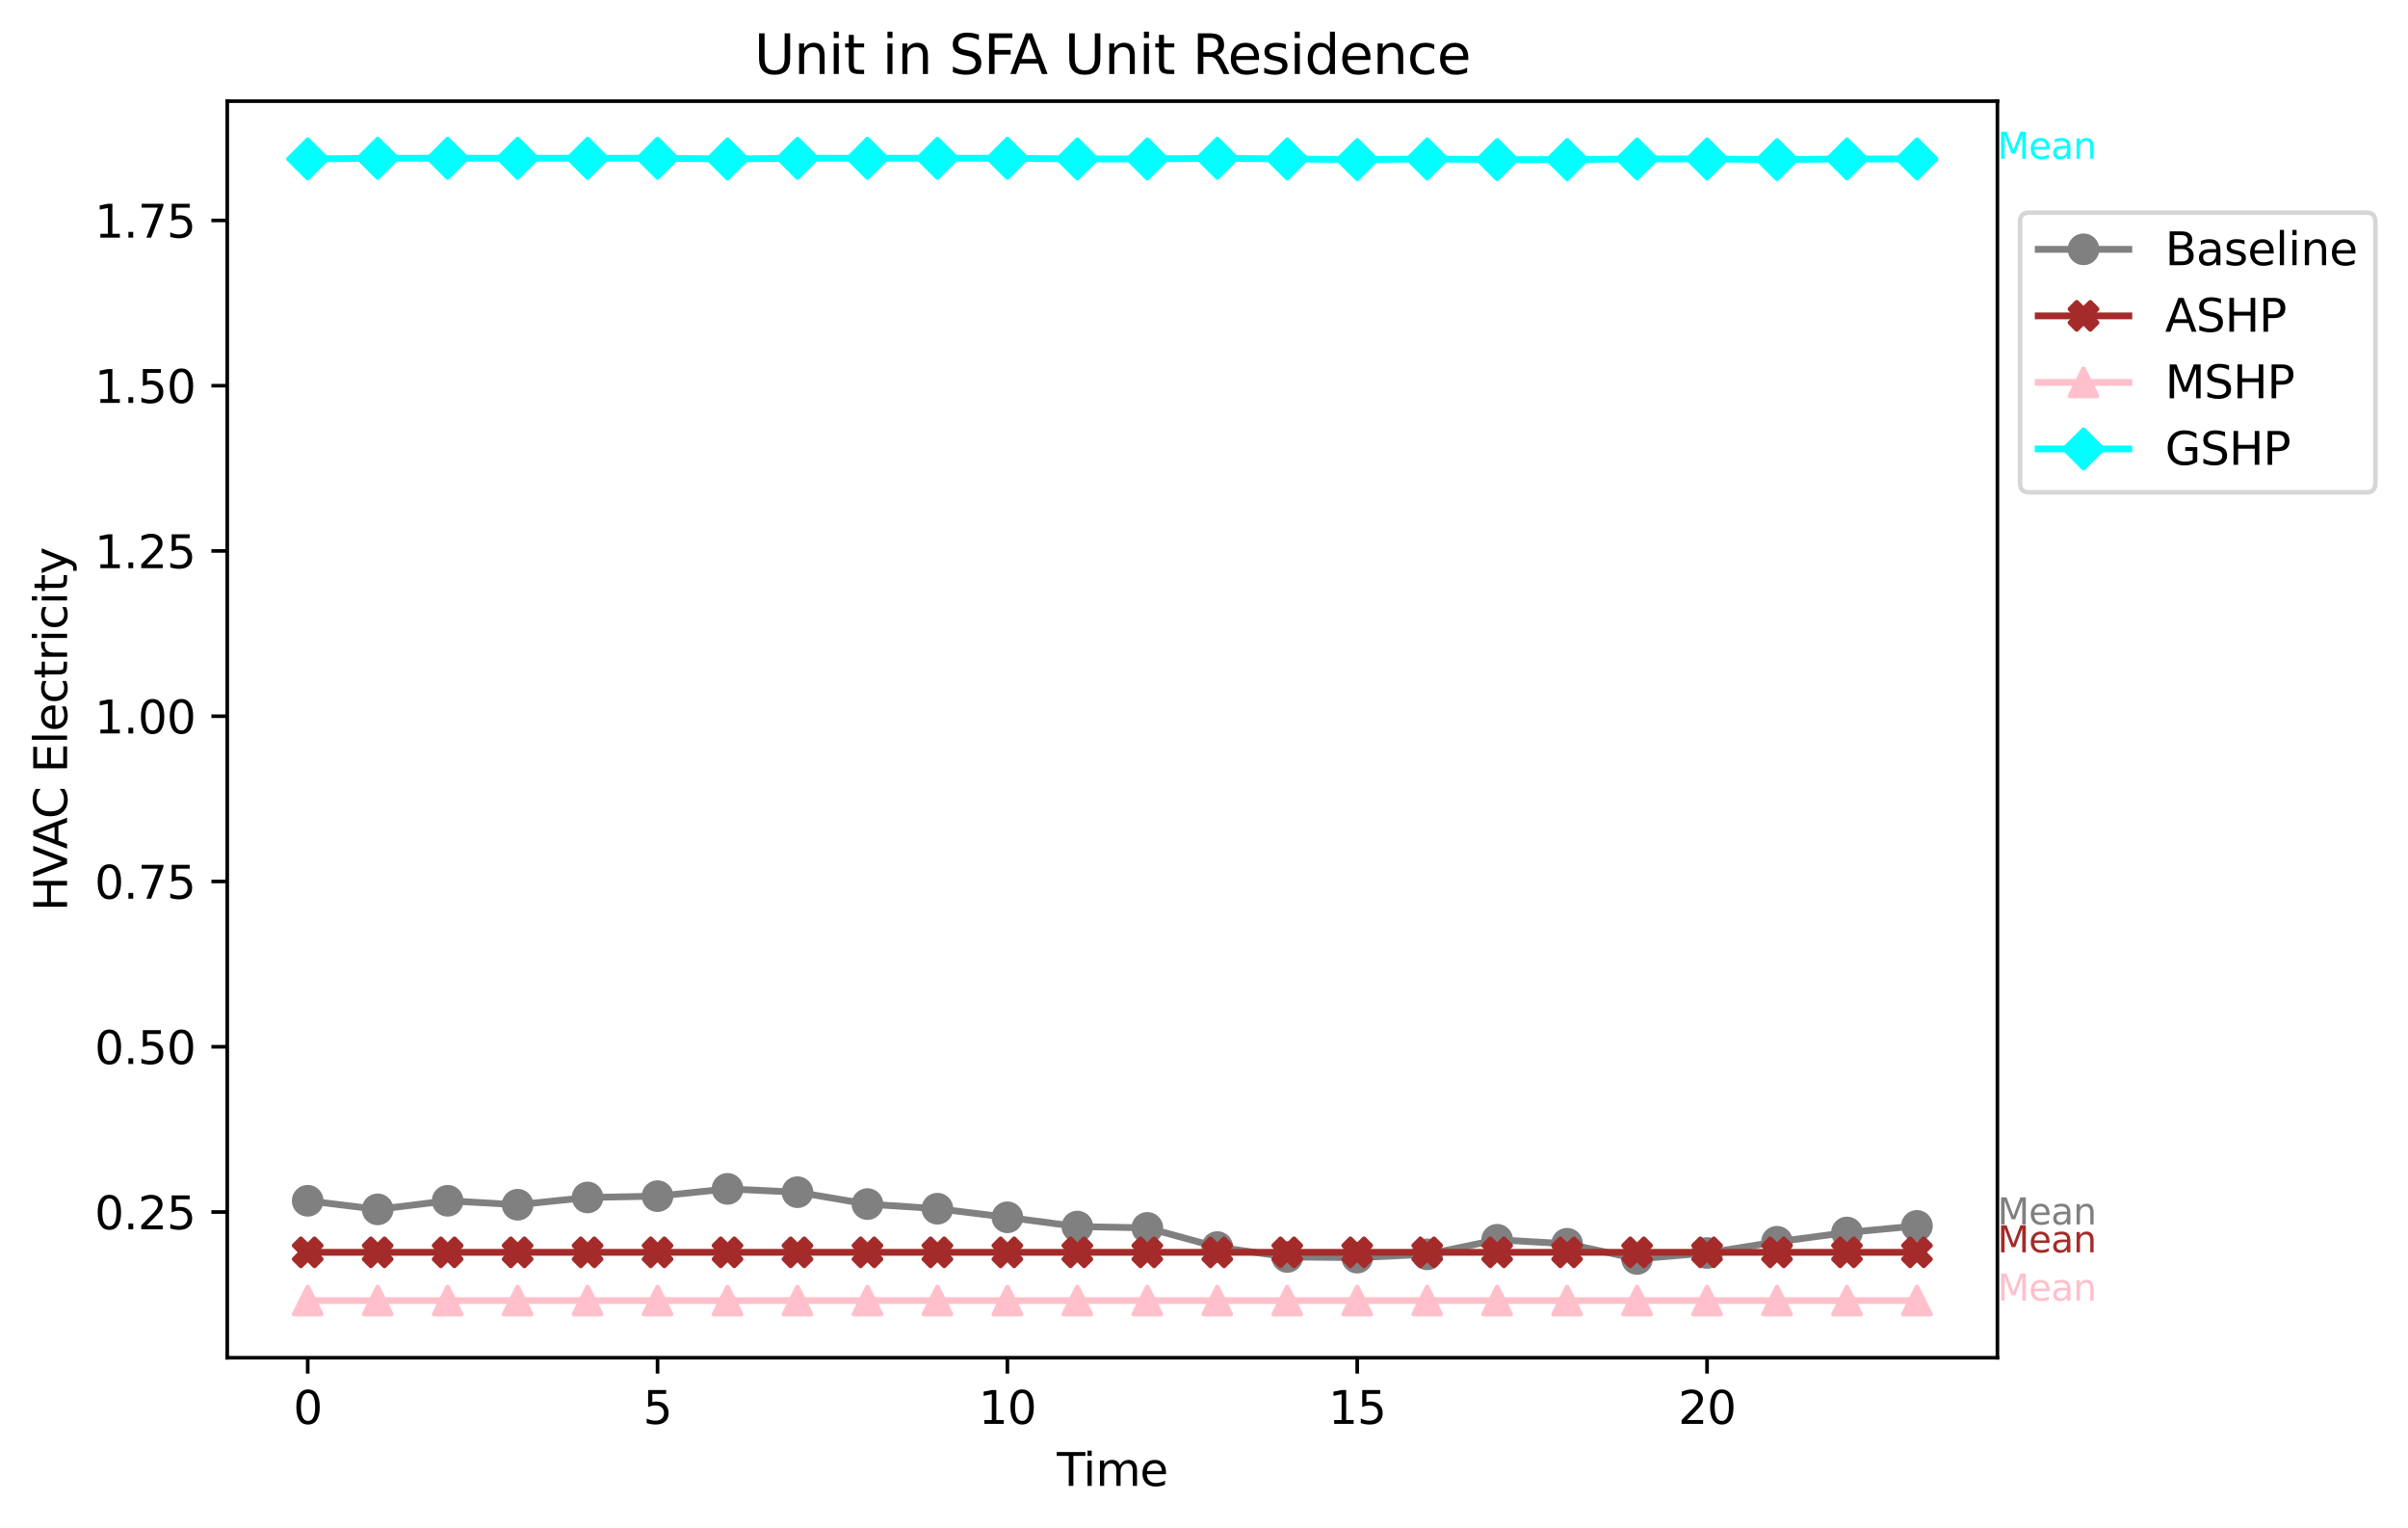 <?xml version="1.0" encoding="utf-8" standalone="no"?>
<!DOCTYPE svg PUBLIC "-//W3C//DTD SVG 1.1//EN"
  "http://www.w3.org/Graphics/SVG/1.1/DTD/svg11.dtd">
<svg xmlns:xlink="http://www.w3.org/1999/xlink" width="531.342pt" height="337.074pt" viewBox="0 0 531.342 337.074" xmlns="http://www.w3.org/2000/svg" version="1.1">
 <defs>
  <style type="text/css">*{stroke-linejoin: round; stroke-linecap: butt}</style>
 </defs>
 <g id="figure_1">
  <g id="patch_1">
   <path d="M 0 337.074 
L 531.342 337.074 
L 531.342 0 
L 0 0 
z
" style="fill: #ffffff"/>
  </g>
  <g id="axes_1">
   <g id="patch_2">
    <path d="M 50.144 299.518 
L 440.744 299.518 
L 440.744 22.318 
L 50.144 22.318 
z
" style="fill: #ffffff"/>
   </g>
   <g id="matplotlib.axis_1">
    <g id="xtick_1">
     <g id="line2d_1">
      <defs>
       <path id="m0a360d0a09" d="M 0 0 
L 0 3.5 
" style="stroke: #000000; stroke-width: 0.8"/>
      </defs>
      <g>
       <use xlink:href="#m0a360d0a09" x="67.898" y="299.518" style="stroke: #000000; stroke-width: 0.8"/>
      </g>
     </g>
     <g id="text_1">
      <!-- 0 -->
      <g transform="translate(64.717 314.117) scale(0.1 -0.1)">
       <defs>
        <path id="DejaVuSans-30" d="M 2034 4250 
Q 1547 4250 1301 3770 
Q 1056 3291 1056 2328 
Q 1056 1369 1301 889 
Q 1547 409 2034 409 
Q 2525 409 2770 889 
Q 3016 1369 3016 2328 
Q 3016 3291 2770 3770 
Q 2525 4250 2034 4250 
z
M 2034 4750 
Q 2819 4750 3233 4129 
Q 3647 3509 3647 2328 
Q 3647 1150 3233 529 
Q 2819 -91 2034 -91 
Q 1250 -91 836 529 
Q 422 1150 422 2328 
Q 422 3509 836 4129 
Q 1250 4750 2034 4750 
z
" transform="scale(0.016)"/>
       </defs>
       <use xlink:href="#DejaVuSans-30"/>
      </g>
     </g>
    </g>
    <g id="xtick_2">
     <g id="line2d_2">
      <g>
       <use xlink:href="#m0a360d0a09" x="145.092" y="299.518" style="stroke: #000000; stroke-width: 0.8"/>
      </g>
     </g>
     <g id="text_2">
      <!-- 5 -->
      <g transform="translate(141.911 314.117) scale(0.1 -0.1)">
       <defs>
        <path id="DejaVuSans-35" d="M 691 4666 
L 3169 4666 
L 3169 4134 
L 1269 4134 
L 1269 2991 
Q 1406 3038 1543 3061 
Q 1681 3084 1819 3084 
Q 2600 3084 3056 2656 
Q 3513 2228 3513 1497 
Q 3513 744 3044 326 
Q 2575 -91 1722 -91 
Q 1428 -91 1123 -41 
Q 819 9 494 109 
L 494 744 
Q 775 591 1075 516 
Q 1375 441 1709 441 
Q 2250 441 2565 725 
Q 2881 1009 2881 1497 
Q 2881 1984 2565 2268 
Q 2250 2553 1709 2553 
Q 1456 2553 1204 2497 
Q 953 2441 691 2322 
L 691 4666 
z
" transform="scale(0.016)"/>
       </defs>
       <use xlink:href="#DejaVuSans-35"/>
      </g>
     </g>
    </g>
    <g id="xtick_3">
     <g id="line2d_3">
      <g>
       <use xlink:href="#m0a360d0a09" x="222.286" y="299.518" style="stroke: #000000; stroke-width: 0.8"/>
      </g>
     </g>
     <g id="text_3">
      <!-- 10 -->
      <g transform="translate(215.923 314.117) scale(0.1 -0.1)">
       <defs>
        <path id="DejaVuSans-31" d="M 794 531 
L 1825 531 
L 1825 4091 
L 703 3866 
L 703 4441 
L 1819 4666 
L 2450 4666 
L 2450 531 
L 3481 531 
L 3481 0 
L 794 0 
L 794 531 
z
" transform="scale(0.016)"/>
       </defs>
       <use xlink:href="#DejaVuSans-31"/>
       <use xlink:href="#DejaVuSans-30" x="63.623"/>
      </g>
     </g>
    </g>
    <g id="xtick_4">
     <g id="line2d_4">
      <g>
       <use xlink:href="#m0a360d0a09" x="299.479" y="299.518" style="stroke: #000000; stroke-width: 0.8"/>
      </g>
     </g>
     <g id="text_4">
      <!-- 15 -->
      <g transform="translate(293.117 314.117) scale(0.1 -0.1)">
       <use xlink:href="#DejaVuSans-31"/>
       <use xlink:href="#DejaVuSans-35" x="63.623"/>
      </g>
     </g>
    </g>
    <g id="xtick_5">
     <g id="line2d_5">
      <g>
       <use xlink:href="#m0a360d0a09" x="376.673" y="299.518" style="stroke: #000000; stroke-width: 0.8"/>
      </g>
     </g>
     <g id="text_5">
      <!-- 20 -->
      <g transform="translate(370.31 314.117) scale(0.1 -0.1)">
       <defs>
        <path id="DejaVuSans-32" d="M 1228 531 
L 3431 531 
L 3431 0 
L 469 0 
L 469 531 
Q 828 903 1448 1529 
Q 2069 2156 2228 2338 
Q 2531 2678 2651 2914 
Q 2772 3150 2772 3378 
Q 2772 3750 2511 3984 
Q 2250 4219 1831 4219 
Q 1534 4219 1204 4116 
Q 875 4013 500 3803 
L 500 4441 
Q 881 4594 1212 4672 
Q 1544 4750 1819 4750 
Q 2544 4750 2975 4387 
Q 3406 4025 3406 3419 
Q 3406 3131 3298 2873 
Q 3191 2616 2906 2266 
Q 2828 2175 2409 1742 
Q 1991 1309 1228 531 
z
" transform="scale(0.016)"/>
       </defs>
       <use xlink:href="#DejaVuSans-32"/>
       <use xlink:href="#DejaVuSans-30" x="63.623"/>
      </g>
     </g>
    </g>
    <g id="text_6">
     <!-- Time -->
     <g transform="translate(233.21 327.795) scale(0.1 -0.1)">
      <defs>
       <path id="DejaVuSans-54" d="M -19 4666 
L 3928 4666 
L 3928 4134 
L 2272 4134 
L 2272 0 
L 1638 0 
L 1638 4134 
L -19 4134 
L -19 4666 
z
" transform="scale(0.016)"/>
       <path id="DejaVuSans-69" d="M 603 3500 
L 1178 3500 
L 1178 0 
L 603 0 
L 603 3500 
z
M 603 4863 
L 1178 4863 
L 1178 4134 
L 603 4134 
L 603 4863 
z
" transform="scale(0.016)"/>
       <path id="DejaVuSans-6d" d="M 3328 2828 
Q 3544 3216 3844 3400 
Q 4144 3584 4550 3584 
Q 5097 3584 5394 3201 
Q 5691 2819 5691 2113 
L 5691 0 
L 5113 0 
L 5113 2094 
Q 5113 2597 4934 2840 
Q 4756 3084 4391 3084 
Q 3944 3084 3684 2787 
Q 3425 2491 3425 1978 
L 3425 0 
L 2847 0 
L 2847 2094 
Q 2847 2600 2669 2842 
Q 2491 3084 2119 3084 
Q 1678 3084 1418 2786 
Q 1159 2488 1159 1978 
L 1159 0 
L 581 0 
L 581 3500 
L 1159 3500 
L 1159 2956 
Q 1356 3278 1631 3431 
Q 1906 3584 2284 3584 
Q 2666 3584 2933 3390 
Q 3200 3197 3328 2828 
z
" transform="scale(0.016)"/>
       <path id="DejaVuSans-65" d="M 3597 1894 
L 3597 1613 
L 953 1613 
Q 991 1019 1311 708 
Q 1631 397 2203 397 
Q 2534 397 2845 478 
Q 3156 559 3463 722 
L 3463 178 
Q 3153 47 2828 -22 
Q 2503 -91 2169 -91 
Q 1331 -91 842 396 
Q 353 884 353 1716 
Q 353 2575 817 3079 
Q 1281 3584 2069 3584 
Q 2775 3584 3186 3129 
Q 3597 2675 3597 1894 
z
M 3022 2063 
Q 3016 2534 2758 2815 
Q 2500 3097 2075 3097 
Q 1594 3097 1305 2825 
Q 1016 2553 972 2059 
L 3022 2063 
z
" transform="scale(0.016)"/>
      </defs>
      <use xlink:href="#DejaVuSans-54"/>
      <use xlink:href="#DejaVuSans-69" x="57.959"/>
      <use xlink:href="#DejaVuSans-6d" x="85.742"/>
      <use xlink:href="#DejaVuSans-65" x="183.154"/>
     </g>
    </g>
   </g>
   <g id="matplotlib.axis_2">
    <g id="ytick_1">
     <g id="line2d_6">
      <defs>
       <path id="ma47f240fc0" d="M 0 0 
L -3.5 0 
" style="stroke: #000000; stroke-width: 0.8"/>
      </defs>
      <g>
       <use xlink:href="#ma47f240fc0" x="50.144" y="267.376" style="stroke: #000000; stroke-width: 0.8"/>
      </g>
     </g>
     <g id="text_7">
      <!-- 0.25 -->
      <g transform="translate(20.878 271.176) scale(0.1 -0.1)">
       <defs>
        <path id="DejaVuSans-2e" d="M 684 794 
L 1344 794 
L 1344 0 
L 684 0 
L 684 794 
z
" transform="scale(0.016)"/>
       </defs>
       <use xlink:href="#DejaVuSans-30"/>
       <use xlink:href="#DejaVuSans-2e" x="63.623"/>
       <use xlink:href="#DejaVuSans-32" x="95.41"/>
       <use xlink:href="#DejaVuSans-35" x="159.033"/>
      </g>
     </g>
    </g>
    <g id="ytick_2">
     <g id="line2d_7">
      <g>
       <use xlink:href="#ma47f240fc0" x="50.144" y="230.918" style="stroke: #000000; stroke-width: 0.8"/>
      </g>
     </g>
     <g id="text_8">
      <!-- 0.50 -->
      <g transform="translate(20.878 234.717) scale(0.1 -0.1)">
       <use xlink:href="#DejaVuSans-30"/>
       <use xlink:href="#DejaVuSans-2e" x="63.623"/>
       <use xlink:href="#DejaVuSans-35" x="95.41"/>
       <use xlink:href="#DejaVuSans-30" x="159.033"/>
      </g>
     </g>
    </g>
    <g id="ytick_3">
     <g id="line2d_8">
      <g>
       <use xlink:href="#ma47f240fc0" x="50.144" y="194.46" style="stroke: #000000; stroke-width: 0.8"/>
      </g>
     </g>
     <g id="text_9">
      <!-- 0.75 -->
      <g transform="translate(20.878 198.259) scale(0.1 -0.1)">
       <defs>
        <path id="DejaVuSans-37" d="M 525 4666 
L 3525 4666 
L 3525 4397 
L 1831 0 
L 1172 0 
L 2766 4134 
L 525 4134 
L 525 4666 
z
" transform="scale(0.016)"/>
       </defs>
       <use xlink:href="#DejaVuSans-30"/>
       <use xlink:href="#DejaVuSans-2e" x="63.623"/>
       <use xlink:href="#DejaVuSans-37" x="95.41"/>
       <use xlink:href="#DejaVuSans-35" x="159.033"/>
      </g>
     </g>
    </g>
    <g id="ytick_4">
     <g id="line2d_9">
      <g>
       <use xlink:href="#ma47f240fc0" x="50.144" y="158.001" style="stroke: #000000; stroke-width: 0.8"/>
      </g>
     </g>
     <g id="text_10">
      <!-- 1.00 -->
      <g transform="translate(20.878 161.801) scale(0.1 -0.1)">
       <use xlink:href="#DejaVuSans-31"/>
       <use xlink:href="#DejaVuSans-2e" x="63.623"/>
       <use xlink:href="#DejaVuSans-30" x="95.41"/>
       <use xlink:href="#DejaVuSans-30" x="159.033"/>
      </g>
     </g>
    </g>
    <g id="ytick_5">
     <g id="line2d_10">
      <g>
       <use xlink:href="#ma47f240fc0" x="50.144" y="121.543" style="stroke: #000000; stroke-width: 0.8"/>
      </g>
     </g>
     <g id="text_11">
      <!-- 1.25 -->
      <g transform="translate(20.878 125.342) scale(0.1 -0.1)">
       <use xlink:href="#DejaVuSans-31"/>
       <use xlink:href="#DejaVuSans-2e" x="63.623"/>
       <use xlink:href="#DejaVuSans-32" x="95.41"/>
       <use xlink:href="#DejaVuSans-35" x="159.033"/>
      </g>
     </g>
    </g>
    <g id="ytick_6">
     <g id="line2d_11">
      <g>
       <use xlink:href="#ma47f240fc0" x="50.144" y="85.085" style="stroke: #000000; stroke-width: 0.8"/>
      </g>
     </g>
     <g id="text_12">
      <!-- 1.50 -->
      <g transform="translate(20.878 88.884) scale(0.1 -0.1)">
       <use xlink:href="#DejaVuSans-31"/>
       <use xlink:href="#DejaVuSans-2e" x="63.623"/>
       <use xlink:href="#DejaVuSans-35" x="95.41"/>
       <use xlink:href="#DejaVuSans-30" x="159.033"/>
      </g>
     </g>
    </g>
    <g id="ytick_7">
     <g id="line2d_12">
      <g>
       <use xlink:href="#ma47f240fc0" x="50.144" y="48.626" style="stroke: #000000; stroke-width: 0.8"/>
      </g>
     </g>
     <g id="text_13">
      <!-- 1.75 -->
      <g transform="translate(20.878 52.426) scale(0.1 -0.1)">
       <use xlink:href="#DejaVuSans-31"/>
       <use xlink:href="#DejaVuSans-2e" x="63.623"/>
       <use xlink:href="#DejaVuSans-37" x="95.41"/>
       <use xlink:href="#DejaVuSans-35" x="159.033"/>
      </g>
     </g>
    </g>
    <g id="text_14">
     <!-- HVAC Electricity -->
     <g transform="translate(14.798 201.03) rotate(-90) scale(0.1 -0.1)">
      <defs>
       <path id="DejaVuSans-48" d="M 628 4666 
L 1259 4666 
L 1259 2753 
L 3553 2753 
L 3553 4666 
L 4184 4666 
L 4184 0 
L 3553 0 
L 3553 2222 
L 1259 2222 
L 1259 0 
L 628 0 
L 628 4666 
z
" transform="scale(0.016)"/>
       <path id="DejaVuSans-56" d="M 1831 0 
L 50 4666 
L 709 4666 
L 2188 738 
L 3669 4666 
L 4325 4666 
L 2547 0 
L 1831 0 
z
" transform="scale(0.016)"/>
       <path id="DejaVuSans-41" d="M 2188 4044 
L 1331 1722 
L 3047 1722 
L 2188 4044 
z
M 1831 4666 
L 2547 4666 
L 4325 0 
L 3669 0 
L 3244 1197 
L 1141 1197 
L 716 0 
L 50 0 
L 1831 4666 
z
" transform="scale(0.016)"/>
       <path id="DejaVuSans-43" d="M 4122 4306 
L 4122 3641 
Q 3803 3938 3442 4084 
Q 3081 4231 2675 4231 
Q 1875 4231 1450 3742 
Q 1025 3253 1025 2328 
Q 1025 1406 1450 917 
Q 1875 428 2675 428 
Q 3081 428 3442 575 
Q 3803 722 4122 1019 
L 4122 359 
Q 3791 134 3420 21 
Q 3050 -91 2638 -91 
Q 1578 -91 968 557 
Q 359 1206 359 2328 
Q 359 3453 968 4101 
Q 1578 4750 2638 4750 
Q 3056 4750 3426 4639 
Q 3797 4528 4122 4306 
z
" transform="scale(0.016)"/>
       <path id="DejaVuSans-20" transform="scale(0.016)"/>
       <path id="DejaVuSans-45" d="M 628 4666 
L 3578 4666 
L 3578 4134 
L 1259 4134 
L 1259 2753 
L 3481 2753 
L 3481 2222 
L 1259 2222 
L 1259 531 
L 3634 531 
L 3634 0 
L 628 0 
L 628 4666 
z
" transform="scale(0.016)"/>
       <path id="DejaVuSans-6c" d="M 603 4863 
L 1178 4863 
L 1178 0 
L 603 0 
L 603 4863 
z
" transform="scale(0.016)"/>
       <path id="DejaVuSans-63" d="M 3122 3366 
L 3122 2828 
Q 2878 2963 2633 3030 
Q 2388 3097 2138 3097 
Q 1578 3097 1268 2742 
Q 959 2388 959 1747 
Q 959 1106 1268 751 
Q 1578 397 2138 397 
Q 2388 397 2633 464 
Q 2878 531 3122 666 
L 3122 134 
Q 2881 22 2623 -34 
Q 2366 -91 2075 -91 
Q 1284 -91 818 406 
Q 353 903 353 1747 
Q 353 2603 823 3093 
Q 1294 3584 2113 3584 
Q 2378 3584 2631 3529 
Q 2884 3475 3122 3366 
z
" transform="scale(0.016)"/>
       <path id="DejaVuSans-74" d="M 1172 4494 
L 1172 3500 
L 2356 3500 
L 2356 3053 
L 1172 3053 
L 1172 1153 
Q 1172 725 1289 603 
Q 1406 481 1766 481 
L 2356 481 
L 2356 0 
L 1766 0 
Q 1100 0 847 248 
Q 594 497 594 1153 
L 594 3053 
L 172 3053 
L 172 3500 
L 594 3500 
L 594 4494 
L 1172 4494 
z
" transform="scale(0.016)"/>
       <path id="DejaVuSans-72" d="M 2631 2963 
Q 2534 3019 2420 3045 
Q 2306 3072 2169 3072 
Q 1681 3072 1420 2755 
Q 1159 2438 1159 1844 
L 1159 0 
L 581 0 
L 581 3500 
L 1159 3500 
L 1159 2956 
Q 1341 3275 1631 3429 
Q 1922 3584 2338 3584 
Q 2397 3584 2469 3576 
Q 2541 3569 2628 3553 
L 2631 2963 
z
" transform="scale(0.016)"/>
       <path id="DejaVuSans-79" d="M 2059 -325 
Q 1816 -950 1584 -1140 
Q 1353 -1331 966 -1331 
L 506 -1331 
L 506 -850 
L 844 -850 
Q 1081 -850 1212 -737 
Q 1344 -625 1503 -206 
L 1606 56 
L 191 3500 
L 800 3500 
L 1894 763 
L 2988 3500 
L 3597 3500 
L 2059 -325 
z
" transform="scale(0.016)"/>
      </defs>
      <use xlink:href="#DejaVuSans-48"/>
      <use xlink:href="#DejaVuSans-56" x="75.195"/>
      <use xlink:href="#DejaVuSans-41" x="137.229"/>
      <use xlink:href="#DejaVuSans-43" x="203.887"/>
      <use xlink:href="#DejaVuSans-20" x="273.711"/>
      <use xlink:href="#DejaVuSans-45" x="305.498"/>
      <use xlink:href="#DejaVuSans-6c" x="368.682"/>
      <use xlink:href="#DejaVuSans-65" x="396.465"/>
      <use xlink:href="#DejaVuSans-63" x="457.988"/>
      <use xlink:href="#DejaVuSans-74" x="512.969"/>
      <use xlink:href="#DejaVuSans-72" x="552.178"/>
      <use xlink:href="#DejaVuSans-69" x="593.291"/>
      <use xlink:href="#DejaVuSans-63" x="621.074"/>
      <use xlink:href="#DejaVuSans-69" x="676.055"/>
      <use xlink:href="#DejaVuSans-74" x="703.838"/>
      <use xlink:href="#DejaVuSans-79" x="743.047"/>
     </g>
    </g>
   </g>
   <g id="line2d_13">
    <path d="M 67.898 264.897 
L 83.337 266.793 
L 98.776 264.897 
L 114.215 265.772 
L 129.653 264.168 
L 145.092 263.876 
L 160.531 262.272 
L 175.969 263.001 
L 191.408 265.626 
L 206.847 266.647 
L 222.286 268.543 
L 237.724 270.585 
L 253.163 270.876 
L 268.602 275.106 
L 284.041 277.293 
L 299.479 277.439 
L 314.918 276.71 
L 330.357 273.501 
L 345.796 274.376 
L 361.234 277.731 
L 376.673 276.418 
L 392.112 273.939 
L 407.55 271.897 
L 422.989 270.439 
" clip-path="url(#p58f407374a)" style="fill: none; stroke: #808080; stroke-width: 1.5; stroke-linecap: square"/>
    <defs>
     <path id="m528a6c6453" d="M 0 3 
C 0.796 3 1.559 2.684 2.121 2.121 
C 2.684 1.559 3 0.796 3 0 
C 3 -0.796 2.684 -1.559 2.121 -2.121 
C 1.559 -2.684 0.796 -3 0 -3 
C -0.796 -3 -1.559 -2.684 -2.121 -2.121 
C -2.684 -1.559 -3 -0.796 -3 0 
C -3 0.796 -2.684 1.559 -2.121 2.121 
C -1.559 2.684 -0.796 3 0 3 
z
" style="stroke: #808080"/>
    </defs>
    <g clip-path="url(#p58f407374a)">
     <use xlink:href="#m528a6c6453" x="67.898" y="264.897" style="fill: #808080; stroke: #808080"/>
     <use xlink:href="#m528a6c6453" x="83.337" y="266.793" style="fill: #808080; stroke: #808080"/>
     <use xlink:href="#m528a6c6453" x="98.776" y="264.897" style="fill: #808080; stroke: #808080"/>
     <use xlink:href="#m528a6c6453" x="114.215" y="265.772" style="fill: #808080; stroke: #808080"/>
     <use xlink:href="#m528a6c6453" x="129.653" y="264.168" style="fill: #808080; stroke: #808080"/>
     <use xlink:href="#m528a6c6453" x="145.092" y="263.876" style="fill: #808080; stroke: #808080"/>
     <use xlink:href="#m528a6c6453" x="160.531" y="262.272" style="fill: #808080; stroke: #808080"/>
     <use xlink:href="#m528a6c6453" x="175.969" y="263.001" style="fill: #808080; stroke: #808080"/>
     <use xlink:href="#m528a6c6453" x="191.408" y="265.626" style="fill: #808080; stroke: #808080"/>
     <use xlink:href="#m528a6c6453" x="206.847" y="266.647" style="fill: #808080; stroke: #808080"/>
     <use xlink:href="#m528a6c6453" x="222.286" y="268.543" style="fill: #808080; stroke: #808080"/>
     <use xlink:href="#m528a6c6453" x="237.724" y="270.585" style="fill: #808080; stroke: #808080"/>
     <use xlink:href="#m528a6c6453" x="253.163" y="270.876" style="fill: #808080; stroke: #808080"/>
     <use xlink:href="#m528a6c6453" x="268.602" y="275.106" style="fill: #808080; stroke: #808080"/>
     <use xlink:href="#m528a6c6453" x="284.041" y="277.293" style="fill: #808080; stroke: #808080"/>
     <use xlink:href="#m528a6c6453" x="299.479" y="277.439" style="fill: #808080; stroke: #808080"/>
     <use xlink:href="#m528a6c6453" x="314.918" y="276.71" style="fill: #808080; stroke: #808080"/>
     <use xlink:href="#m528a6c6453" x="330.357" y="273.501" style="fill: #808080; stroke: #808080"/>
     <use xlink:href="#m528a6c6453" x="345.796" y="274.376" style="fill: #808080; stroke: #808080"/>
     <use xlink:href="#m528a6c6453" x="361.234" y="277.731" style="fill: #808080; stroke: #808080"/>
     <use xlink:href="#m528a6c6453" x="376.673" y="276.418" style="fill: #808080; stroke: #808080"/>
     <use xlink:href="#m528a6c6453" x="392.112" y="273.939" style="fill: #808080; stroke: #808080"/>
     <use xlink:href="#m528a6c6453" x="407.55" y="271.897" style="fill: #808080; stroke: #808080"/>
     <use xlink:href="#m528a6c6453" x="422.989" y="270.439" style="fill: #808080; stroke: #808080"/>
    </g>
   </g>
   <g id="line2d_14">
    <path d="M 67.898 276.272 
L 83.337 276.272 
L 98.776 276.272 
L 114.215 276.272 
L 129.653 276.272 
L 145.092 276.272 
L 160.531 276.272 
L 175.969 276.272 
L 191.408 276.272 
L 206.847 276.272 
L 222.286 276.272 
L 237.724 276.272 
L 253.163 276.272 
L 268.602 276.272 
L 284.041 276.272 
L 299.479 276.272 
L 314.918 276.272 
L 330.357 276.272 
L 345.796 276.272 
L 361.234 276.272 
L 376.673 276.272 
L 392.112 276.272 
L 407.55 276.272 
L 422.989 276.272 
" clip-path="url(#p58f407374a)" style="fill: none; stroke: #a52a2a; stroke-width: 1.5; stroke-linecap: square"/>
    <defs>
     <path id="m2c0ee7ec80" d="M -1.5 3 
L 0 1.5 
L 1.5 3 
L 3 1.5 
L 1.5 0 
L 3 -1.5 
L 1.5 -3 
L 0 -1.5 
L -1.5 -3 
L -3 -1.5 
L -1.5 0 
L -3 1.5 
z
" style="stroke: #a52a2a; stroke-linejoin: miter"/>
    </defs>
    <g clip-path="url(#p58f407374a)">
     <use xlink:href="#m2c0ee7ec80" x="67.898" y="276.272" style="fill: #a52a2a; stroke: #a52a2a; stroke-linejoin: miter"/>
     <use xlink:href="#m2c0ee7ec80" x="83.337" y="276.272" style="fill: #a52a2a; stroke: #a52a2a; stroke-linejoin: miter"/>
     <use xlink:href="#m2c0ee7ec80" x="98.776" y="276.272" style="fill: #a52a2a; stroke: #a52a2a; stroke-linejoin: miter"/>
     <use xlink:href="#m2c0ee7ec80" x="114.215" y="276.272" style="fill: #a52a2a; stroke: #a52a2a; stroke-linejoin: miter"/>
     <use xlink:href="#m2c0ee7ec80" x="129.653" y="276.272" style="fill: #a52a2a; stroke: #a52a2a; stroke-linejoin: miter"/>
     <use xlink:href="#m2c0ee7ec80" x="145.092" y="276.272" style="fill: #a52a2a; stroke: #a52a2a; stroke-linejoin: miter"/>
     <use xlink:href="#m2c0ee7ec80" x="160.531" y="276.272" style="fill: #a52a2a; stroke: #a52a2a; stroke-linejoin: miter"/>
     <use xlink:href="#m2c0ee7ec80" x="175.969" y="276.272" style="fill: #a52a2a; stroke: #a52a2a; stroke-linejoin: miter"/>
     <use xlink:href="#m2c0ee7ec80" x="191.408" y="276.272" style="fill: #a52a2a; stroke: #a52a2a; stroke-linejoin: miter"/>
     <use xlink:href="#m2c0ee7ec80" x="206.847" y="276.272" style="fill: #a52a2a; stroke: #a52a2a; stroke-linejoin: miter"/>
     <use xlink:href="#m2c0ee7ec80" x="222.286" y="276.272" style="fill: #a52a2a; stroke: #a52a2a; stroke-linejoin: miter"/>
     <use xlink:href="#m2c0ee7ec80" x="237.724" y="276.272" style="fill: #a52a2a; stroke: #a52a2a; stroke-linejoin: miter"/>
     <use xlink:href="#m2c0ee7ec80" x="253.163" y="276.272" style="fill: #a52a2a; stroke: #a52a2a; stroke-linejoin: miter"/>
     <use xlink:href="#m2c0ee7ec80" x="268.602" y="276.272" style="fill: #a52a2a; stroke: #a52a2a; stroke-linejoin: miter"/>
     <use xlink:href="#m2c0ee7ec80" x="284.041" y="276.272" style="fill: #a52a2a; stroke: #a52a2a; stroke-linejoin: miter"/>
     <use xlink:href="#m2c0ee7ec80" x="299.479" y="276.272" style="fill: #a52a2a; stroke: #a52a2a; stroke-linejoin: miter"/>
     <use xlink:href="#m2c0ee7ec80" x="314.918" y="276.272" style="fill: #a52a2a; stroke: #a52a2a; stroke-linejoin: miter"/>
     <use xlink:href="#m2c0ee7ec80" x="330.357" y="276.272" style="fill: #a52a2a; stroke: #a52a2a; stroke-linejoin: miter"/>
     <use xlink:href="#m2c0ee7ec80" x="345.796" y="276.272" style="fill: #a52a2a; stroke: #a52a2a; stroke-linejoin: miter"/>
     <use xlink:href="#m2c0ee7ec80" x="361.234" y="276.272" style="fill: #a52a2a; stroke: #a52a2a; stroke-linejoin: miter"/>
     <use xlink:href="#m2c0ee7ec80" x="376.673" y="276.272" style="fill: #a52a2a; stroke: #a52a2a; stroke-linejoin: miter"/>
     <use xlink:href="#m2c0ee7ec80" x="392.112" y="276.272" style="fill: #a52a2a; stroke: #a52a2a; stroke-linejoin: miter"/>
     <use xlink:href="#m2c0ee7ec80" x="407.55" y="276.272" style="fill: #a52a2a; stroke: #a52a2a; stroke-linejoin: miter"/>
     <use xlink:href="#m2c0ee7ec80" x="422.989" y="276.272" style="fill: #a52a2a; stroke: #a52a2a; stroke-linejoin: miter"/>
    </g>
   </g>
   <g id="line2d_15">
    <path d="M 67.898 286.918 
L 83.337 286.918 
L 98.776 286.918 
L 114.215 286.918 
L 129.653 286.918 
L 145.092 286.918 
L 160.531 286.918 
L 175.969 286.918 
L 191.408 286.918 
L 206.847 286.918 
L 222.286 286.918 
L 237.724 286.918 
L 253.163 286.918 
L 268.602 286.918 
L 284.041 286.918 
L 299.479 286.918 
L 314.918 286.918 
L 330.357 286.918 
L 345.796 286.918 
L 361.234 286.918 
L 376.673 286.918 
L 392.112 286.918 
L 407.55 286.918 
L 422.989 286.918 
" clip-path="url(#p58f407374a)" style="fill: none; stroke: #ffc0cb; stroke-width: 1.5; stroke-linecap: square"/>
    <defs>
     <path id="mb34a24f6fe" d="M 0 -3 
L -3 3 
L 3 3 
z
" style="stroke: #ffc0cb; stroke-linejoin: miter"/>
    </defs>
    <g clip-path="url(#p58f407374a)">
     <use xlink:href="#mb34a24f6fe" x="67.898" y="286.918" style="fill: #ffc0cb; stroke: #ffc0cb; stroke-linejoin: miter"/>
     <use xlink:href="#mb34a24f6fe" x="83.337" y="286.918" style="fill: #ffc0cb; stroke: #ffc0cb; stroke-linejoin: miter"/>
     <use xlink:href="#mb34a24f6fe" x="98.776" y="286.918" style="fill: #ffc0cb; stroke: #ffc0cb; stroke-linejoin: miter"/>
     <use xlink:href="#mb34a24f6fe" x="114.215" y="286.918" style="fill: #ffc0cb; stroke: #ffc0cb; stroke-linejoin: miter"/>
     <use xlink:href="#mb34a24f6fe" x="129.653" y="286.918" style="fill: #ffc0cb; stroke: #ffc0cb; stroke-linejoin: miter"/>
     <use xlink:href="#mb34a24f6fe" x="145.092" y="286.918" style="fill: #ffc0cb; stroke: #ffc0cb; stroke-linejoin: miter"/>
     <use xlink:href="#mb34a24f6fe" x="160.531" y="286.918" style="fill: #ffc0cb; stroke: #ffc0cb; stroke-linejoin: miter"/>
     <use xlink:href="#mb34a24f6fe" x="175.969" y="286.918" style="fill: #ffc0cb; stroke: #ffc0cb; stroke-linejoin: miter"/>
     <use xlink:href="#mb34a24f6fe" x="191.408" y="286.918" style="fill: #ffc0cb; stroke: #ffc0cb; stroke-linejoin: miter"/>
     <use xlink:href="#mb34a24f6fe" x="206.847" y="286.918" style="fill: #ffc0cb; stroke: #ffc0cb; stroke-linejoin: miter"/>
     <use xlink:href="#mb34a24f6fe" x="222.286" y="286.918" style="fill: #ffc0cb; stroke: #ffc0cb; stroke-linejoin: miter"/>
     <use xlink:href="#mb34a24f6fe" x="237.724" y="286.918" style="fill: #ffc0cb; stroke: #ffc0cb; stroke-linejoin: miter"/>
     <use xlink:href="#mb34a24f6fe" x="253.163" y="286.918" style="fill: #ffc0cb; stroke: #ffc0cb; stroke-linejoin: miter"/>
     <use xlink:href="#mb34a24f6fe" x="268.602" y="286.918" style="fill: #ffc0cb; stroke: #ffc0cb; stroke-linejoin: miter"/>
     <use xlink:href="#mb34a24f6fe" x="284.041" y="286.918" style="fill: #ffc0cb; stroke: #ffc0cb; stroke-linejoin: miter"/>
     <use xlink:href="#mb34a24f6fe" x="299.479" y="286.918" style="fill: #ffc0cb; stroke: #ffc0cb; stroke-linejoin: miter"/>
     <use xlink:href="#mb34a24f6fe" x="314.918" y="286.918" style="fill: #ffc0cb; stroke: #ffc0cb; stroke-linejoin: miter"/>
     <use xlink:href="#mb34a24f6fe" x="330.357" y="286.918" style="fill: #ffc0cb; stroke: #ffc0cb; stroke-linejoin: miter"/>
     <use xlink:href="#mb34a24f6fe" x="345.796" y="286.918" style="fill: #ffc0cb; stroke: #ffc0cb; stroke-linejoin: miter"/>
     <use xlink:href="#mb34a24f6fe" x="361.234" y="286.918" style="fill: #ffc0cb; stroke: #ffc0cb; stroke-linejoin: miter"/>
     <use xlink:href="#mb34a24f6fe" x="376.673" y="286.918" style="fill: #ffc0cb; stroke: #ffc0cb; stroke-linejoin: miter"/>
     <use xlink:href="#mb34a24f6fe" x="392.112" y="286.918" style="fill: #ffc0cb; stroke: #ffc0cb; stroke-linejoin: miter"/>
     <use xlink:href="#mb34a24f6fe" x="407.55" y="286.918" style="fill: #ffc0cb; stroke: #ffc0cb; stroke-linejoin: miter"/>
     <use xlink:href="#mb34a24f6fe" x="422.989" y="286.918" style="fill: #ffc0cb; stroke: #ffc0cb; stroke-linejoin: miter"/>
    </g>
   </g>
   <g id="line2d_16">
    <path d="M 67.898 35.064 
L 83.337 34.918 
L 98.776 34.918 
L 114.215 34.918 
L 129.653 34.918 
L 145.092 34.918 
L 160.531 35.064 
L 175.969 34.918 
L 191.408 34.918 
L 206.847 34.918 
L 222.286 34.918 
L 237.724 35.064 
L 253.163 35.064 
L 268.602 34.918 
L 284.041 35.064 
L 299.479 35.21 
L 314.918 35.064 
L 330.357 35.21 
L 345.796 35.21 
L 361.234 35.064 
L 376.673 35.064 
L 392.112 35.21 
L 407.55 35.064 
L 422.989 35.064 
" clip-path="url(#p58f407374a)" style="fill: none; stroke: #00ffff; stroke-width: 1.5; stroke-linecap: square"/>
    <defs>
     <path id="mb05e5535eb" d="M 0 4.243 
L 4.243 0 
L 0 -4.243 
L -4.243 0 
z
" style="stroke: #00ffff; stroke-linejoin: miter"/>
    </defs>
    <g clip-path="url(#p58f407374a)">
     <use xlink:href="#mb05e5535eb" x="67.898" y="35.064" style="fill: #00ffff; stroke: #00ffff; stroke-linejoin: miter"/>
     <use xlink:href="#mb05e5535eb" x="83.337" y="34.918" style="fill: #00ffff; stroke: #00ffff; stroke-linejoin: miter"/>
     <use xlink:href="#mb05e5535eb" x="98.776" y="34.918" style="fill: #00ffff; stroke: #00ffff; stroke-linejoin: miter"/>
     <use xlink:href="#mb05e5535eb" x="114.215" y="34.918" style="fill: #00ffff; stroke: #00ffff; stroke-linejoin: miter"/>
     <use xlink:href="#mb05e5535eb" x="129.653" y="34.918" style="fill: #00ffff; stroke: #00ffff; stroke-linejoin: miter"/>
     <use xlink:href="#mb05e5535eb" x="145.092" y="34.918" style="fill: #00ffff; stroke: #00ffff; stroke-linejoin: miter"/>
     <use xlink:href="#mb05e5535eb" x="160.531" y="35.064" style="fill: #00ffff; stroke: #00ffff; stroke-linejoin: miter"/>
     <use xlink:href="#mb05e5535eb" x="175.969" y="34.918" style="fill: #00ffff; stroke: #00ffff; stroke-linejoin: miter"/>
     <use xlink:href="#mb05e5535eb" x="191.408" y="34.918" style="fill: #00ffff; stroke: #00ffff; stroke-linejoin: miter"/>
     <use xlink:href="#mb05e5535eb" x="206.847" y="34.918" style="fill: #00ffff; stroke: #00ffff; stroke-linejoin: miter"/>
     <use xlink:href="#mb05e5535eb" x="222.286" y="34.918" style="fill: #00ffff; stroke: #00ffff; stroke-linejoin: miter"/>
     <use xlink:href="#mb05e5535eb" x="237.724" y="35.064" style="fill: #00ffff; stroke: #00ffff; stroke-linejoin: miter"/>
     <use xlink:href="#mb05e5535eb" x="253.163" y="35.064" style="fill: #00ffff; stroke: #00ffff; stroke-linejoin: miter"/>
     <use xlink:href="#mb05e5535eb" x="268.602" y="34.918" style="fill: #00ffff; stroke: #00ffff; stroke-linejoin: miter"/>
     <use xlink:href="#mb05e5535eb" x="284.041" y="35.064" style="fill: #00ffff; stroke: #00ffff; stroke-linejoin: miter"/>
     <use xlink:href="#mb05e5535eb" x="299.479" y="35.21" style="fill: #00ffff; stroke: #00ffff; stroke-linejoin: miter"/>
     <use xlink:href="#mb05e5535eb" x="314.918" y="35.064" style="fill: #00ffff; stroke: #00ffff; stroke-linejoin: miter"/>
     <use xlink:href="#mb05e5535eb" x="330.357" y="35.21" style="fill: #00ffff; stroke: #00ffff; stroke-linejoin: miter"/>
     <use xlink:href="#mb05e5535eb" x="345.796" y="35.21" style="fill: #00ffff; stroke: #00ffff; stroke-linejoin: miter"/>
     <use xlink:href="#mb05e5535eb" x="361.234" y="35.064" style="fill: #00ffff; stroke: #00ffff; stroke-linejoin: miter"/>
     <use xlink:href="#mb05e5535eb" x="376.673" y="35.064" style="fill: #00ffff; stroke: #00ffff; stroke-linejoin: miter"/>
     <use xlink:href="#mb05e5535eb" x="392.112" y="35.21" style="fill: #00ffff; stroke: #00ffff; stroke-linejoin: miter"/>
     <use xlink:href="#mb05e5535eb" x="407.55" y="35.064" style="fill: #00ffff; stroke: #00ffff; stroke-linejoin: miter"/>
     <use xlink:href="#mb05e5535eb" x="422.989" y="35.064" style="fill: #00ffff; stroke: #00ffff; stroke-linejoin: miter"/>
    </g>
   </g>
   <g id="patch_3">
    <path d="M 50.144 299.518 
L 50.144 22.318 
" style="fill: none; stroke: #000000; stroke-width: 0.8; stroke-linejoin: miter; stroke-linecap: square"/>
   </g>
   <g id="patch_4">
    <path d="M 440.744 299.518 
L 440.744 22.318 
" style="fill: none; stroke: #000000; stroke-width: 0.8; stroke-linejoin: miter; stroke-linecap: square"/>
   </g>
   <g id="patch_5">
    <path d="M 50.144 299.518 
L 440.744 299.518 
" style="fill: none; stroke: #000000; stroke-width: 0.8; stroke-linejoin: miter; stroke-linecap: square"/>
   </g>
   <g id="patch_6">
    <path d="M 50.144 22.318 
L 440.744 22.318 
" style="fill: none; stroke: #000000; stroke-width: 0.8; stroke-linejoin: miter; stroke-linecap: square"/>
   </g>
   <g id="text_15">
    <!-- Mean -->
    <g style="fill: #808080" transform="translate(440.744 270.117) scale(0.08 -0.08)">
     <defs>
      <path id="DejaVuSans-4d" d="M 628 4666 
L 1569 4666 
L 2759 1491 
L 3956 4666 
L 4897 4666 
L 4897 0 
L 4281 0 
L 4281 4097 
L 3078 897 
L 2444 897 
L 1241 4097 
L 1241 0 
L 628 0 
L 628 4666 
z
" transform="scale(0.016)"/>
      <path id="DejaVuSans-61" d="M 2194 1759 
Q 1497 1759 1228 1600 
Q 959 1441 959 1056 
Q 959 750 1161 570 
Q 1363 391 1709 391 
Q 2188 391 2477 730 
Q 2766 1069 2766 1631 
L 2766 1759 
L 2194 1759 
z
M 3341 1997 
L 3341 0 
L 2766 0 
L 2766 531 
Q 2569 213 2275 61 
Q 1981 -91 1556 -91 
Q 1019 -91 701 211 
Q 384 513 384 1019 
Q 384 1609 779 1909 
Q 1175 2209 1959 2209 
L 2766 2209 
L 2766 2266 
Q 2766 2663 2505 2880 
Q 2244 3097 1772 3097 
Q 1472 3097 1187 3025 
Q 903 2953 641 2809 
L 641 3341 
Q 956 3463 1253 3523 
Q 1550 3584 1831 3584 
Q 2591 3584 2966 3190 
Q 3341 2797 3341 1997 
z
" transform="scale(0.016)"/>
      <path id="DejaVuSans-6e" d="M 3513 2113 
L 3513 0 
L 2938 0 
L 2938 2094 
Q 2938 2591 2744 2837 
Q 2550 3084 2163 3084 
Q 1697 3084 1428 2787 
Q 1159 2491 1159 1978 
L 1159 0 
L 581 0 
L 581 3500 
L 1159 3500 
L 1159 2956 
Q 1366 3272 1645 3428 
Q 1925 3584 2291 3584 
Q 2894 3584 3203 3211 
Q 3513 2838 3513 2113 
z
" transform="scale(0.016)"/>
     </defs>
     <use xlink:href="#DejaVuSans-4d"/>
     <use xlink:href="#DejaVuSans-65" x="86.279"/>
     <use xlink:href="#DejaVuSans-61" x="147.803"/>
     <use xlink:href="#DejaVuSans-6e" x="209.082"/>
    </g>
   </g>
   <g id="text_16">
    <!-- Mean -->
    <g style="fill: #a52a2a" transform="translate(440.744 276.272) scale(0.08 -0.08)">
     <use xlink:href="#DejaVuSans-4d"/>
     <use xlink:href="#DejaVuSans-65" x="86.279"/>
     <use xlink:href="#DejaVuSans-61" x="147.803"/>
     <use xlink:href="#DejaVuSans-6e" x="209.082"/>
    </g>
   </g>
   <g id="text_17">
    <!-- Mean -->
    <g style="fill: #ffc0cb" transform="translate(440.744 286.918) scale(0.08 -0.08)">
     <use xlink:href="#DejaVuSans-4d"/>
     <use xlink:href="#DejaVuSans-65" x="86.279"/>
     <use xlink:href="#DejaVuSans-61" x="147.803"/>
     <use xlink:href="#DejaVuSans-6e" x="209.082"/>
    </g>
   </g>
   <g id="text_18">
    <!-- Mean -->
    <g style="fill: #00ffff" transform="translate(440.744 35.028) scale(0.08 -0.08)">
     <use xlink:href="#DejaVuSans-4d"/>
     <use xlink:href="#DejaVuSans-65" x="86.279"/>
     <use xlink:href="#DejaVuSans-61" x="147.803"/>
     <use xlink:href="#DejaVuSans-6e" x="209.082"/>
    </g>
   </g>
   <g id="text_19">
    <!-- Unit in SFA Unit Residence -->
    <g transform="translate(166.427 16.318) scale(0.12 -0.12)">
     <defs>
      <path id="DejaVuSans-55" d="M 556 4666 
L 1191 4666 
L 1191 1831 
Q 1191 1081 1462 751 
Q 1734 422 2344 422 
Q 2950 422 3222 751 
Q 3494 1081 3494 1831 
L 3494 4666 
L 4128 4666 
L 4128 1753 
Q 4128 841 3676 375 
Q 3225 -91 2344 -91 
Q 1459 -91 1007 375 
Q 556 841 556 1753 
L 556 4666 
z
" transform="scale(0.016)"/>
      <path id="DejaVuSans-53" d="M 3425 4513 
L 3425 3897 
Q 3066 4069 2747 4153 
Q 2428 4238 2131 4238 
Q 1616 4238 1336 4038 
Q 1056 3838 1056 3469 
Q 1056 3159 1242 3001 
Q 1428 2844 1947 2747 
L 2328 2669 
Q 3034 2534 3370 2195 
Q 3706 1856 3706 1288 
Q 3706 609 3251 259 
Q 2797 -91 1919 -91 
Q 1588 -91 1214 -16 
Q 841 59 441 206 
L 441 856 
Q 825 641 1194 531 
Q 1563 422 1919 422 
Q 2459 422 2753 634 
Q 3047 847 3047 1241 
Q 3047 1584 2836 1778 
Q 2625 1972 2144 2069 
L 1759 2144 
Q 1053 2284 737 2584 
Q 422 2884 422 3419 
Q 422 4038 858 4394 
Q 1294 4750 2059 4750 
Q 2388 4750 2728 4690 
Q 3069 4631 3425 4513 
z
" transform="scale(0.016)"/>
      <path id="DejaVuSans-46" d="M 628 4666 
L 3309 4666 
L 3309 4134 
L 1259 4134 
L 1259 2759 
L 3109 2759 
L 3109 2228 
L 1259 2228 
L 1259 0 
L 628 0 
L 628 4666 
z
" transform="scale(0.016)"/>
      <path id="DejaVuSans-52" d="M 2841 2188 
Q 3044 2119 3236 1894 
Q 3428 1669 3622 1275 
L 4263 0 
L 3584 0 
L 2988 1197 
Q 2756 1666 2539 1819 
Q 2322 1972 1947 1972 
L 1259 1972 
L 1259 0 
L 628 0 
L 628 4666 
L 2053 4666 
Q 2853 4666 3247 4331 
Q 3641 3997 3641 3322 
Q 3641 2881 3436 2590 
Q 3231 2300 2841 2188 
z
M 1259 4147 
L 1259 2491 
L 2053 2491 
Q 2509 2491 2742 2702 
Q 2975 2913 2975 3322 
Q 2975 3731 2742 3939 
Q 2509 4147 2053 4147 
L 1259 4147 
z
" transform="scale(0.016)"/>
      <path id="DejaVuSans-73" d="M 2834 3397 
L 2834 2853 
Q 2591 2978 2328 3040 
Q 2066 3103 1784 3103 
Q 1356 3103 1142 2972 
Q 928 2841 928 2578 
Q 928 2378 1081 2264 
Q 1234 2150 1697 2047 
L 1894 2003 
Q 2506 1872 2764 1633 
Q 3022 1394 3022 966 
Q 3022 478 2636 193 
Q 2250 -91 1575 -91 
Q 1294 -91 989 -36 
Q 684 19 347 128 
L 347 722 
Q 666 556 975 473 
Q 1284 391 1588 391 
Q 1994 391 2212 530 
Q 2431 669 2431 922 
Q 2431 1156 2273 1281 
Q 2116 1406 1581 1522 
L 1381 1569 
Q 847 1681 609 1914 
Q 372 2147 372 2553 
Q 372 3047 722 3315 
Q 1072 3584 1716 3584 
Q 2034 3584 2315 3537 
Q 2597 3491 2834 3397 
z
" transform="scale(0.016)"/>
      <path id="DejaVuSans-64" d="M 2906 2969 
L 2906 4863 
L 3481 4863 
L 3481 0 
L 2906 0 
L 2906 525 
Q 2725 213 2448 61 
Q 2172 -91 1784 -91 
Q 1150 -91 751 415 
Q 353 922 353 1747 
Q 353 2572 751 3078 
Q 1150 3584 1784 3584 
Q 2172 3584 2448 3432 
Q 2725 3281 2906 2969 
z
M 947 1747 
Q 947 1113 1208 752 
Q 1469 391 1925 391 
Q 2381 391 2643 752 
Q 2906 1113 2906 1747 
Q 2906 2381 2643 2742 
Q 2381 3103 1925 3103 
Q 1469 3103 1208 2742 
Q 947 2381 947 1747 
z
" transform="scale(0.016)"/>
     </defs>
     <use xlink:href="#DejaVuSans-55"/>
     <use xlink:href="#DejaVuSans-6e" x="73.193"/>
     <use xlink:href="#DejaVuSans-69" x="136.572"/>
     <use xlink:href="#DejaVuSans-74" x="164.355"/>
     <use xlink:href="#DejaVuSans-20" x="203.564"/>
     <use xlink:href="#DejaVuSans-69" x="235.352"/>
     <use xlink:href="#DejaVuSans-6e" x="263.135"/>
     <use xlink:href="#DejaVuSans-20" x="326.514"/>
     <use xlink:href="#DejaVuSans-53" x="358.301"/>
     <use xlink:href="#DejaVuSans-46" x="421.777"/>
     <use xlink:href="#DejaVuSans-41" x="470.172"/>
     <use xlink:href="#DejaVuSans-20" x="538.58"/>
     <use xlink:href="#DejaVuSans-55" x="570.367"/>
     <use xlink:href="#DejaVuSans-6e" x="643.561"/>
     <use xlink:href="#DejaVuSans-69" x="706.939"/>
     <use xlink:href="#DejaVuSans-74" x="734.723"/>
     <use xlink:href="#DejaVuSans-20" x="773.932"/>
     <use xlink:href="#DejaVuSans-52" x="805.719"/>
     <use xlink:href="#DejaVuSans-65" x="870.701"/>
     <use xlink:href="#DejaVuSans-73" x="932.225"/>
     <use xlink:href="#DejaVuSans-69" x="984.324"/>
     <use xlink:href="#DejaVuSans-64" x="1012.107"/>
     <use xlink:href="#DejaVuSans-65" x="1075.584"/>
     <use xlink:href="#DejaVuSans-6e" x="1137.107"/>
     <use xlink:href="#DejaVuSans-63" x="1200.486"/>
     <use xlink:href="#DejaVuSans-65" x="1255.467"/>
    </g>
   </g>
   <g id="legend_1">
    <g id="patch_7">
     <path d="M 447.744 108.614 
L 522.142 108.614 
Q 524.142 108.614 524.142 106.614 
L 524.142 48.902 
Q 524.142 46.902 522.142 46.902 
L 447.744 46.902 
Q 445.744 46.902 445.744 48.902 
L 445.744 106.614 
Q 445.744 108.614 447.744 108.614 
z
" style="fill: #ffffff; opacity: 0.8; stroke: #cccccc; stroke-linejoin: miter"/>
    </g>
    <g id="line2d_17">
     <path d="M 449.744 55 
L 459.744 55 
L 469.744 55 
" style="fill: none; stroke: #808080; stroke-width: 1.5; stroke-linecap: square"/>
     <g>
      <use xlink:href="#m528a6c6453" x="459.744" y="55" style="fill: #808080; stroke: #808080"/>
     </g>
    </g>
    <g id="text_20">
     <!-- Baseline -->
     <g transform="translate(477.744 58.5) scale(0.1 -0.1)">
      <defs>
       <path id="DejaVuSans-42" d="M 1259 2228 
L 1259 519 
L 2272 519 
Q 2781 519 3026 730 
Q 3272 941 3272 1375 
Q 3272 1813 3026 2020 
Q 2781 2228 2272 2228 
L 1259 2228 
z
M 1259 4147 
L 1259 2741 
L 2194 2741 
Q 2656 2741 2882 2914 
Q 3109 3088 3109 3444 
Q 3109 3797 2882 3972 
Q 2656 4147 2194 4147 
L 1259 4147 
z
M 628 4666 
L 2241 4666 
Q 2963 4666 3353 4366 
Q 3744 4066 3744 3513 
Q 3744 3084 3544 2831 
Q 3344 2578 2956 2516 
Q 3422 2416 3680 2098 
Q 3938 1781 3938 1306 
Q 3938 681 3513 340 
Q 3088 0 2303 0 
L 628 0 
L 628 4666 
z
" transform="scale(0.016)"/>
      </defs>
      <use xlink:href="#DejaVuSans-42"/>
      <use xlink:href="#DejaVuSans-61" x="68.604"/>
      <use xlink:href="#DejaVuSans-73" x="129.883"/>
      <use xlink:href="#DejaVuSans-65" x="181.982"/>
      <use xlink:href="#DejaVuSans-6c" x="243.506"/>
      <use xlink:href="#DejaVuSans-69" x="271.289"/>
      <use xlink:href="#DejaVuSans-6e" x="299.072"/>
      <use xlink:href="#DejaVuSans-65" x="362.451"/>
     </g>
    </g>
    <g id="line2d_18">
     <path d="M 449.744 69.678 
L 459.744 69.678 
L 469.744 69.678 
" style="fill: none; stroke: #a52a2a; stroke-width: 1.5; stroke-linecap: square"/>
     <g>
      <use xlink:href="#m2c0ee7ec80" x="459.744" y="69.678" style="fill: #a52a2a; stroke: #a52a2a; stroke-linejoin: miter"/>
     </g>
    </g>
    <g id="text_21">
     <!-- ASHP -->
     <g transform="translate(477.744 73.178) scale(0.1 -0.1)">
      <defs>
       <path id="DejaVuSans-50" d="M 1259 4147 
L 1259 2394 
L 2053 2394 
Q 2494 2394 2734 2622 
Q 2975 2850 2975 3272 
Q 2975 3691 2734 3919 
Q 2494 4147 2053 4147 
L 1259 4147 
z
M 628 4666 
L 2053 4666 
Q 2838 4666 3239 4311 
Q 3641 3956 3641 3272 
Q 3641 2581 3239 2228 
Q 2838 1875 2053 1875 
L 1259 1875 
L 1259 0 
L 628 0 
L 628 4666 
z
" transform="scale(0.016)"/>
      </defs>
      <use xlink:href="#DejaVuSans-41"/>
      <use xlink:href="#DejaVuSans-53" x="68.408"/>
      <use xlink:href="#DejaVuSans-48" x="131.885"/>
      <use xlink:href="#DejaVuSans-50" x="207.08"/>
     </g>
    </g>
    <g id="line2d_19">
     <path d="M 449.744 84.357 
L 459.744 84.357 
L 469.744 84.357 
" style="fill: none; stroke: #ffc0cb; stroke-width: 1.5; stroke-linecap: square"/>
     <g>
      <use xlink:href="#mb34a24f6fe" x="459.744" y="84.357" style="fill: #ffc0cb; stroke: #ffc0cb; stroke-linejoin: miter"/>
     </g>
    </g>
    <g id="text_22">
     <!-- MSHP -->
     <g transform="translate(477.744 87.857) scale(0.1 -0.1)">
      <use xlink:href="#DejaVuSans-4d"/>
      <use xlink:href="#DejaVuSans-53" x="86.279"/>
      <use xlink:href="#DejaVuSans-48" x="149.756"/>
      <use xlink:href="#DejaVuSans-50" x="224.951"/>
     </g>
    </g>
    <g id="line2d_20">
     <path d="M 449.744 99.035 
L 459.744 99.035 
L 469.744 99.035 
" style="fill: none; stroke: #00ffff; stroke-width: 1.5; stroke-linecap: square"/>
     <g>
      <use xlink:href="#mb05e5535eb" x="459.744" y="99.035" style="fill: #00ffff; stroke: #00ffff; stroke-linejoin: miter"/>
     </g>
    </g>
    <g id="text_23">
     <!-- GSHP -->
     <g transform="translate(477.744 102.535) scale(0.1 -0.1)">
      <defs>
       <path id="DejaVuSans-47" d="M 3809 666 
L 3809 1919 
L 2778 1919 
L 2778 2438 
L 4434 2438 
L 4434 434 
Q 4069 175 3628 42 
Q 3188 -91 2688 -91 
Q 1594 -91 976 548 
Q 359 1188 359 2328 
Q 359 3472 976 4111 
Q 1594 4750 2688 4750 
Q 3144 4750 3555 4637 
Q 3966 4525 4313 4306 
L 4313 3634 
Q 3963 3931 3569 4081 
Q 3175 4231 2741 4231 
Q 1884 4231 1454 3753 
Q 1025 3275 1025 2328 
Q 1025 1384 1454 906 
Q 1884 428 2741 428 
Q 3075 428 3337 486 
Q 3600 544 3809 666 
z
" transform="scale(0.016)"/>
      </defs>
      <use xlink:href="#DejaVuSans-47"/>
      <use xlink:href="#DejaVuSans-53" x="77.49"/>
      <use xlink:href="#DejaVuSans-48" x="140.967"/>
      <use xlink:href="#DejaVuSans-50" x="216.162"/>
     </g>
    </g>
   </g>
  </g>
 </g>
 <defs>
  <clipPath id="p58f407374a">
   <rect x="50.144" y="22.318" width="390.6" height="277.2"/>
  </clipPath>
 </defs>
</svg>
